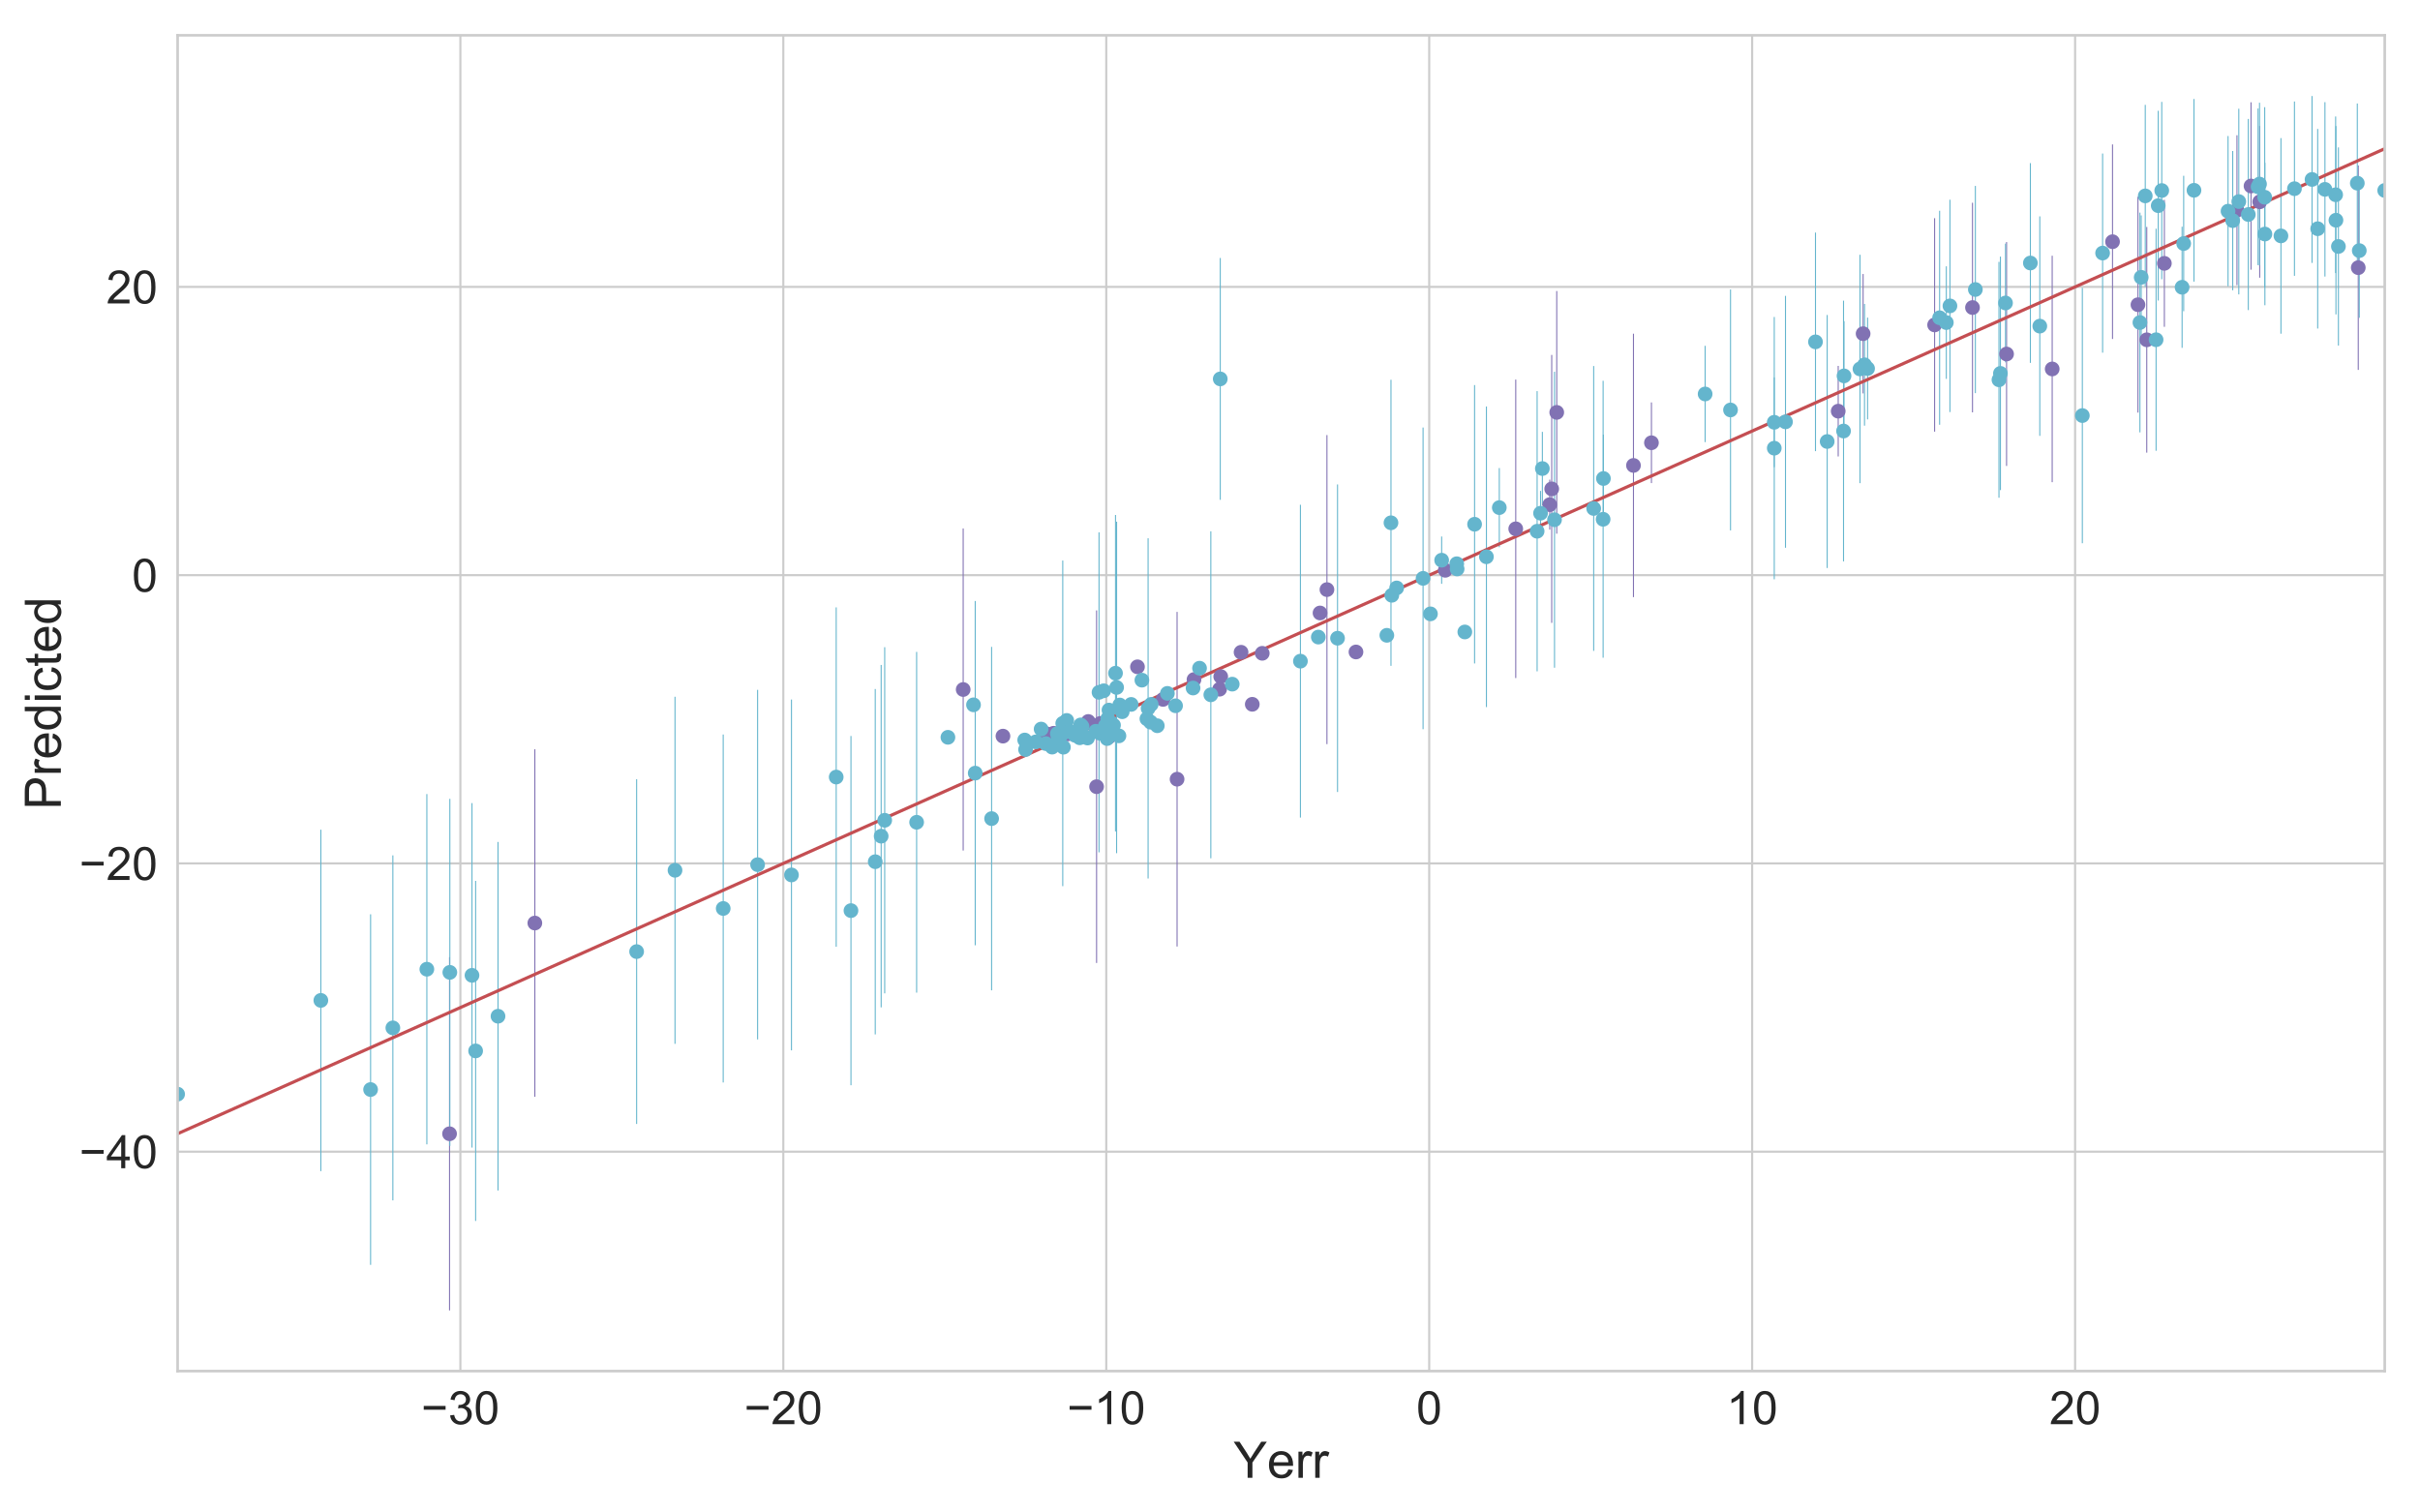<?xml version="1.0" encoding="utf-8" standalone="no"?>
<!DOCTYPE svg PUBLIC "-//W3C//DTD SVG 1.1//EN"
  "http://www.w3.org/Graphics/SVG/1.1/DTD/svg11.dtd">
<!-- Created with matplotlib (https://matplotlib.org/) -->
<svg height="720pt" version="1.1" viewBox="0 0 1152 720" width="1152pt" xmlns="http://www.w3.org/2000/svg" xmlns:xlink="http://www.w3.org/1999/xlink">
 <defs>
  <style type="text/css">
*{stroke-linecap:butt;stroke-linejoin:round;}
  </style>
 </defs>
 <g id="figure_1">
  <g id="patch_1">
   <path d="M 0 720 
L 1152 720 
L 1152 0 
L 0 0 
z
" style="fill:#ffffff;"/>
  </g>
  <g id="axes_1">
   <g id="patch_2">
    <path d="M 84.55 652.7 
L 1135.2 652.7 
L 1135.2 16.8 
L 84.55 16.8 
z
" style="fill:#ffffff;"/>
   </g>
   <g id="matplotlib.axis_1">
    <g id="xtick_1">
     <g id="line2d_1">
      <path clip-path="url(#pa1816f18db)" d="M 219.153 652.7 
L 219.153 16.8 
" style="fill:none;stroke:#cccccc;stroke-linecap:round;"/>
     </g>
     <g id="text_1">
      <!-- −30 -->
      <defs>
       <path d="M 52.828 31.203 
L 5.562 31.203 
L 5.562 39.406 
L 52.828 39.406 
z
" id="ArialMT-8722"/>
       <path d="M 4.203 18.891 
L 12.984 20.062 
Q 14.5 12.594 18.141 9.297 
Q 21.781 6 27 6 
Q 33.203 6 37.469 10.297 
Q 41.75 14.594 41.75 20.953 
Q 41.75 27 37.797 30.922 
Q 33.844 34.859 27.734 34.859 
Q 25.25 34.859 21.531 33.891 
L 22.516 41.609 
Q 23.391 41.5 23.922 41.5 
Q 29.547 41.5 34.031 44.422 
Q 38.531 47.359 38.531 53.469 
Q 38.531 58.297 35.25 61.469 
Q 31.984 64.656 26.812 64.656 
Q 21.688 64.656 18.266 61.422 
Q 14.844 58.203 13.875 51.766 
L 5.078 53.328 
Q 6.688 62.156 12.391 67.016 
Q 18.109 71.875 26.609 71.875 
Q 32.469 71.875 37.391 69.359 
Q 42.328 66.844 44.938 62.5 
Q 47.562 58.156 47.562 53.266 
Q 47.562 48.641 45.062 44.828 
Q 42.578 41.016 37.703 38.766 
Q 44.047 37.312 47.562 32.688 
Q 51.078 28.078 51.078 21.141 
Q 51.078 11.766 44.234 5.25 
Q 37.406 -1.266 26.953 -1.266 
Q 17.531 -1.266 11.297 4.344 
Q 5.078 9.969 4.203 18.891 
z
" id="ArialMT-51"/>
       <path d="M 4.156 35.297 
Q 4.156 48 6.766 55.734 
Q 9.375 63.484 14.516 67.672 
Q 19.672 71.875 27.484 71.875 
Q 33.25 71.875 37.594 69.547 
Q 41.938 67.234 44.766 62.859 
Q 47.609 58.5 49.219 52.219 
Q 50.828 45.953 50.828 35.297 
Q 50.828 22.703 48.234 14.969 
Q 45.656 7.234 40.5 3 
Q 35.359 -1.219 27.484 -1.219 
Q 17.141 -1.219 11.234 6.203 
Q 4.156 15.141 4.156 35.297 
z
M 13.188 35.297 
Q 13.188 17.672 17.312 11.828 
Q 21.438 6 27.484 6 
Q 33.547 6 37.672 11.859 
Q 41.797 17.719 41.797 35.297 
Q 41.797 52.984 37.672 58.781 
Q 33.547 64.594 27.391 64.594 
Q 21.344 64.594 17.719 59.469 
Q 13.188 52.938 13.188 35.297 
z
" id="ArialMT-48"/>
      </defs>
      <g style="fill:#262626;" transform="translate(200.494 677.947)scale(0.22 -0.22)">
       <use xlink:href="#ArialMT-8722"/>
       <use x="58.398" xlink:href="#ArialMT-51"/>
       <use x="114.014" xlink:href="#ArialMT-48"/>
      </g>
     </g>
    </g>
    <g id="xtick_2">
     <g id="line2d_2">
      <path clip-path="url(#pa1816f18db)" d="M 372.886 652.7 
L 372.886 16.8 
" style="fill:none;stroke:#cccccc;stroke-linecap:round;"/>
     </g>
     <g id="text_2">
      <!-- −20 -->
      <defs>
       <path d="M 50.344 8.453 
L 50.344 0 
L 3.031 0 
Q 2.938 3.172 4.047 6.109 
Q 5.859 10.938 9.828 15.625 
Q 13.812 20.312 21.344 26.469 
Q 33.016 36.031 37.109 41.625 
Q 41.219 47.219 41.219 52.203 
Q 41.219 57.422 37.469 61 
Q 33.734 64.594 27.734 64.594 
Q 21.391 64.594 17.578 60.781 
Q 13.766 56.984 13.719 50.25 
L 4.688 51.172 
Q 5.609 61.281 11.656 66.578 
Q 17.719 71.875 27.938 71.875 
Q 38.234 71.875 44.234 66.156 
Q 50.25 60.453 50.25 52 
Q 50.25 47.703 48.484 43.547 
Q 46.734 39.406 42.656 34.812 
Q 38.578 30.219 29.109 22.219 
Q 21.188 15.578 18.938 13.203 
Q 16.703 10.844 15.234 8.453 
z
" id="ArialMT-50"/>
      </defs>
      <g style="fill:#262626;" transform="translate(354.227 677.947)scale(0.22 -0.22)">
       <use xlink:href="#ArialMT-8722"/>
       <use x="58.398" xlink:href="#ArialMT-50"/>
       <use x="114.014" xlink:href="#ArialMT-48"/>
      </g>
     </g>
    </g>
    <g id="xtick_3">
     <g id="line2d_3">
      <path clip-path="url(#pa1816f18db)" d="M 526.619 652.7 
L 526.619 16.8 
" style="fill:none;stroke:#cccccc;stroke-linecap:round;"/>
     </g>
     <g id="text_3">
      <!-- −10 -->
      <defs>
       <path d="M 37.25 0 
L 28.469 0 
L 28.469 56 
Q 25.297 52.984 20.141 49.953 
Q 14.984 46.922 10.891 45.406 
L 10.891 53.906 
Q 18.266 57.375 23.781 62.297 
Q 29.297 67.234 31.594 71.875 
L 37.25 71.875 
z
" id="ArialMT-49"/>
      </defs>
      <g style="fill:#262626;" transform="translate(507.96 677.947)scale(0.22 -0.22)">
       <use xlink:href="#ArialMT-8722"/>
       <use x="58.398" xlink:href="#ArialMT-49"/>
       <use x="114.014" xlink:href="#ArialMT-48"/>
      </g>
     </g>
    </g>
    <g id="xtick_4">
     <g id="line2d_4">
      <path clip-path="url(#pa1816f18db)" d="M 680.352 652.7 
L 680.352 16.8 
" style="fill:none;stroke:#cccccc;stroke-linecap:round;"/>
     </g>
     <g id="text_4">
      <!-- 0 -->
      <g style="fill:#262626;" transform="translate(674.235 677.947)scale(0.22 -0.22)">
       <use xlink:href="#ArialMT-48"/>
      </g>
     </g>
    </g>
    <g id="xtick_5">
     <g id="line2d_5">
      <path clip-path="url(#pa1816f18db)" d="M 834.085 652.7 
L 834.085 16.8 
" style="fill:none;stroke:#cccccc;stroke-linecap:round;"/>
     </g>
     <g id="text_5">
      <!-- 10 -->
      <g style="fill:#262626;" transform="translate(821.85 677.947)scale(0.22 -0.22)">
       <use xlink:href="#ArialMT-49"/>
       <use x="55.615" xlink:href="#ArialMT-48"/>
      </g>
     </g>
    </g>
    <g id="xtick_6">
     <g id="line2d_6">
      <path clip-path="url(#pa1816f18db)" d="M 987.817 652.7 
L 987.817 16.8 
" style="fill:none;stroke:#cccccc;stroke-linecap:round;"/>
     </g>
     <g id="text_6">
      <!-- 20 -->
      <g style="fill:#262626;" transform="translate(975.583 677.947)scale(0.22 -0.22)">
       <use xlink:href="#ArialMT-50"/>
       <use x="55.615" xlink:href="#ArialMT-48"/>
      </g>
     </g>
    </g>
    <g id="text_7">
     <!-- Yerr -->
     <defs>
      <path d="M 27.875 0 
L 27.875 30.328 
L 0.297 71.578 
L 11.812 71.578 
L 25.922 50 
Q 29.828 43.953 33.203 37.891 
Q 36.422 43.5 41.016 50.531 
L 54.891 71.578 
L 65.922 71.578 
L 37.359 30.328 
L 37.359 0 
z
" id="ArialMT-89"/>
      <path d="M 42.094 16.703 
L 51.172 15.578 
Q 49.031 7.625 43.219 3.219 
Q 37.406 -1.172 28.375 -1.172 
Q 17 -1.172 10.328 5.828 
Q 3.656 12.844 3.656 25.484 
Q 3.656 38.578 10.391 45.797 
Q 17.141 53.031 27.875 53.031 
Q 38.281 53.031 44.875 45.953 
Q 51.469 38.875 51.469 26.031 
Q 51.469 25.25 51.422 23.688 
L 12.75 23.688 
Q 13.234 15.141 17.578 10.594 
Q 21.922 6.062 28.422 6.062 
Q 33.25 6.062 36.672 8.594 
Q 40.094 11.141 42.094 16.703 
z
M 13.234 30.906 
L 42.188 30.906 
Q 41.609 37.453 38.875 40.719 
Q 34.672 45.797 27.984 45.797 
Q 21.922 45.797 17.797 41.75 
Q 13.672 37.703 13.234 30.906 
z
" id="ArialMT-101"/>
      <path d="M 6.5 0 
L 6.5 51.859 
L 14.406 51.859 
L 14.406 44 
Q 17.438 49.516 20 51.266 
Q 22.562 53.031 25.641 53.031 
Q 30.078 53.031 34.672 50.203 
L 31.641 42.047 
Q 28.422 43.953 25.203 43.953 
Q 22.312 43.953 20.016 42.219 
Q 17.719 40.484 16.75 37.406 
Q 15.281 32.719 15.281 27.156 
L 15.281 0 
z
" id="ArialMT-114"/>
     </defs>
     <g style="fill:#262626;" transform="translate(587.223 703.498)scale(0.24 -0.24)">
      <use xlink:href="#ArialMT-89"/>
      <use x="66.559" xlink:href="#ArialMT-101"/>
      <use x="122.174" xlink:href="#ArialMT-114"/>
      <use x="155.475" xlink:href="#ArialMT-114"/>
     </g>
    </g>
   </g>
   <g id="matplotlib.axis_2">
    <g id="ytick_1">
     <g id="line2d_7">
      <path clip-path="url(#pa1816f18db)" d="M 84.55 548.239 
L 1135.2 548.239 
" style="fill:none;stroke:#cccccc;stroke-linecap:round;"/>
     </g>
     <g id="text_8">
      <!-- −40 -->
      <defs>
       <path d="M 32.328 0 
L 32.328 17.141 
L 1.266 17.141 
L 1.266 25.203 
L 33.938 71.578 
L 41.109 71.578 
L 41.109 25.203 
L 50.781 25.203 
L 50.781 17.141 
L 41.109 17.141 
L 41.109 0 
z
M 32.328 25.203 
L 32.328 57.469 
L 9.906 25.203 
z
" id="ArialMT-52"/>
      </defs>
      <g style="fill:#262626;" transform="translate(37.733 556.112)scale(0.22 -0.22)">
       <use xlink:href="#ArialMT-8722"/>
       <use x="58.398" xlink:href="#ArialMT-52"/>
       <use x="114.014" xlink:href="#ArialMT-48"/>
      </g>
     </g>
    </g>
    <g id="ytick_2">
     <g id="line2d_8">
      <path clip-path="url(#pa1816f18db)" d="M 84.55 411.016 
L 1135.2 411.016 
" style="fill:none;stroke:#cccccc;stroke-linecap:round;"/>
     </g>
     <g id="text_9">
      <!-- −20 -->
      <g style="fill:#262626;" transform="translate(37.733 418.89)scale(0.22 -0.22)">
       <use xlink:href="#ArialMT-8722"/>
       <use x="58.398" xlink:href="#ArialMT-50"/>
       <use x="114.014" xlink:href="#ArialMT-48"/>
      </g>
     </g>
    </g>
    <g id="ytick_3">
     <g id="line2d_9">
      <path clip-path="url(#pa1816f18db)" d="M 84.55 273.794 
L 1135.2 273.794 
" style="fill:none;stroke:#cccccc;stroke-linecap:round;"/>
     </g>
     <g id="text_10">
      <!-- 0 -->
      <g style="fill:#262626;" transform="translate(62.816 281.668)scale(0.22 -0.22)">
       <use xlink:href="#ArialMT-48"/>
      </g>
     </g>
    </g>
    <g id="ytick_4">
     <g id="line2d_10">
      <path clip-path="url(#pa1816f18db)" d="M 84.55 136.572 
L 1135.2 136.572 
" style="fill:none;stroke:#cccccc;stroke-linecap:round;"/>
     </g>
     <g id="text_11">
      <!-- 20 -->
      <g style="fill:#262626;" transform="translate(50.582 144.446)scale(0.22 -0.22)">
       <use xlink:href="#ArialMT-50"/>
       <use x="55.615" xlink:href="#ArialMT-48"/>
      </g>
     </g>
    </g>
    <g id="text_12">
     <!-- Predicted -->
     <defs>
      <path d="M 7.719 0 
L 7.719 71.578 
L 34.719 71.578 
Q 41.844 71.578 45.609 70.906 
Q 50.875 70.016 54.438 67.547 
Q 58.016 65.094 60.188 60.641 
Q 62.359 56.203 62.359 50.875 
Q 62.359 41.75 56.547 35.422 
Q 50.734 29.109 35.547 29.109 
L 17.188 29.109 
L 17.188 0 
z
M 17.188 37.547 
L 35.688 37.547 
Q 44.875 37.547 48.734 40.969 
Q 52.594 44.391 52.594 50.594 
Q 52.594 55.078 50.312 58.266 
Q 48.047 61.469 44.344 62.5 
Q 41.938 63.141 35.5 63.141 
L 17.188 63.141 
z
" id="ArialMT-80"/>
      <path d="M 40.234 0 
L 40.234 6.547 
Q 35.297 -1.172 25.734 -1.172 
Q 19.531 -1.172 14.328 2.25 
Q 9.125 5.672 6.266 11.797 
Q 3.422 17.922 3.422 25.875 
Q 3.422 33.641 6 39.969 
Q 8.594 46.297 13.766 49.656 
Q 18.953 53.031 25.344 53.031 
Q 30.031 53.031 33.688 51.047 
Q 37.359 49.078 39.656 45.906 
L 39.656 71.578 
L 48.391 71.578 
L 48.391 0 
z
M 12.453 25.875 
Q 12.453 15.922 16.641 10.984 
Q 20.844 6.062 26.562 6.062 
Q 32.328 6.062 36.344 10.766 
Q 40.375 15.484 40.375 25.141 
Q 40.375 35.797 36.266 40.766 
Q 32.172 45.75 26.172 45.75 
Q 20.312 45.75 16.375 40.969 
Q 12.453 36.188 12.453 25.875 
z
" id="ArialMT-100"/>
      <path d="M 6.641 61.469 
L 6.641 71.578 
L 15.438 71.578 
L 15.438 61.469 
z
M 6.641 0 
L 6.641 51.859 
L 15.438 51.859 
L 15.438 0 
z
" id="ArialMT-105"/>
      <path d="M 40.438 19 
L 49.078 17.875 
Q 47.656 8.938 41.812 3.875 
Q 35.984 -1.172 27.484 -1.172 
Q 16.844 -1.172 10.375 5.781 
Q 3.906 12.75 3.906 25.734 
Q 3.906 34.125 6.688 40.422 
Q 9.469 46.734 15.156 49.875 
Q 20.844 53.031 27.547 53.031 
Q 35.984 53.031 41.359 48.75 
Q 46.734 44.484 48.25 36.625 
L 39.703 35.297 
Q 38.484 40.531 35.375 43.156 
Q 32.281 45.797 27.875 45.797 
Q 21.234 45.797 17.078 41.031 
Q 12.938 36.281 12.938 25.984 
Q 12.938 15.531 16.938 10.797 
Q 20.953 6.062 27.391 6.062 
Q 32.562 6.062 36.031 9.234 
Q 39.5 12.406 40.438 19 
z
" id="ArialMT-99"/>
      <path d="M 25.781 7.859 
L 27.047 0.094 
Q 23.344 -0.688 20.406 -0.688 
Q 15.625 -0.688 12.984 0.828 
Q 10.359 2.344 9.281 4.812 
Q 8.203 7.281 8.203 15.188 
L 8.203 45.016 
L 1.766 45.016 
L 1.766 51.859 
L 8.203 51.859 
L 8.203 64.703 
L 16.938 69.969 
L 16.938 51.859 
L 25.781 51.859 
L 25.781 45.016 
L 16.938 45.016 
L 16.938 14.703 
Q 16.938 10.938 17.406 9.859 
Q 17.875 8.797 18.922 8.156 
Q 19.969 7.516 21.922 7.516 
Q 23.391 7.516 25.781 7.859 
z
" id="ArialMT-116"/>
     </defs>
     <g style="fill:#262626;" transform="translate(28.962 385.442)rotate(-90)scale(0.24 -0.24)">
      <use xlink:href="#ArialMT-80"/>
      <use x="66.699" xlink:href="#ArialMT-114"/>
      <use x="100" xlink:href="#ArialMT-101"/>
      <use x="155.615" xlink:href="#ArialMT-100"/>
      <use x="211.23" xlink:href="#ArialMT-105"/>
      <use x="233.447" xlink:href="#ArialMT-99"/>
      <use x="283.447" xlink:href="#ArialMT-116"/>
      <use x="311.23" xlink:href="#ArialMT-101"/>
      <use x="366.846" xlink:href="#ArialMT-100"/>
     </g>
    </g>
   </g>
   <g id="LineCollection_1">
    <path clip-path="url(#pa1816f18db)" d="M 254.603 522.108 
L 254.603 356.705 
" style="fill:none;stroke:#8172b3;stroke-width:0.5;"/>
    <path clip-path="url(#pa1816f18db)" d="M 976.914 229.543 
L 976.914 121.729 
" style="fill:none;stroke:#8172b3;stroke-width:0.5;"/>
    <path clip-path="url(#pa1816f18db)" d="M 1030.309 155.573 
L 1030.309 95.15 
" style="fill:none;stroke:#8172b3;stroke-width:0.5;"/>
    <path clip-path="url(#pa1816f18db)" d="M 875.05 217.292 
L 875.05 174.17 
" style="fill:none;stroke:#8172b3;stroke-width:0.5;"/>
    <path clip-path="url(#pa1816f18db)" d="M 1071.562 128.379 
L 1071.562 48.698 
" style="fill:none;stroke:#8172b3;stroke-width:0.5;"/>
    <path clip-path="url(#pa1816f18db)" d="M 786.141 229.98 
L 786.141 191.559 
" style="fill:none;stroke:#8172b3;stroke-width:0.5;"/>
    <path clip-path="url(#pa1816f18db)" d="M 1021.929 215.48 
L 1021.929 108.029 
" style="fill:none;stroke:#8172b3;stroke-width:0.5;"/>
    <path clip-path="url(#pa1816f18db)" d="M 214.004 623.795 
L 214.004 455.637 
" style="fill:none;stroke:#8172b3;stroke-width:0.5;"/>
    <path clip-path="url(#pa1816f18db)" d="M 560.329 450.567 
L 560.329 291.274 
" style="fill:none;stroke:#8172b3;stroke-width:0.5;"/>
    <path clip-path="url(#pa1816f18db)" d="M 886.903 187.255 
L 886.903 130.432 
" style="fill:none;stroke:#8172b3;stroke-width:0.5;"/>
    <path clip-path="url(#pa1816f18db)" d="M 920.941 205.493 
L 920.941 103.853 
" style="fill:none;stroke:#8172b3;stroke-width:0.5;"/>
    <path clip-path="url(#pa1816f18db)" d="M 1005.632 161.374 
L 1005.632 68.751 
" style="fill:none;stroke:#8172b3;stroke-width:0.5;"/>
    <path clip-path="url(#pa1816f18db)" d="M 1075.702 132.197 
L 1075.702 59.955 
" style="fill:none;stroke:#8172b3;stroke-width:0.5;"/>
    <path clip-path="url(#pa1816f18db)" d="M 631.669 354.231 
L 631.669 207.121 
" style="fill:none;stroke:#8172b3;stroke-width:0.5;"/>
    <path clip-path="url(#pa1816f18db)" d="M 1122.613 176.074 
L 1122.613 78.759 
" style="fill:none;stroke:#8172b3;stroke-width:0.5;"/>
    <path clip-path="url(#pa1816f18db)" d="M 738.67 296.523 
L 738.67 168.947 
" style="fill:none;stroke:#8172b3;stroke-width:0.5;"/>
    <path clip-path="url(#pa1816f18db)" d="M 1017.742 196.432 
L 1017.742 93.679 
" style="fill:none;stroke:#8172b3;stroke-width:0.5;"/>
    <path clip-path="url(#pa1816f18db)" d="M 938.971 196.286 
L 938.971 96.519 
" style="fill:none;stroke:#8172b3;stroke-width:0.5;"/>
    <path clip-path="url(#pa1816f18db)" d="M 522.008 458.389 
L 522.008 290.588 
" style="fill:none;stroke:#8172b3;stroke-width:0.5;"/>
    <path clip-path="url(#pa1816f18db)" d="M 458.51 404.897 
L 458.51 251.571 
" style="fill:none;stroke:#8172b3;stroke-width:0.5;"/>
    <path clip-path="url(#pa1816f18db)" d="M 721.541 322.786 
L 721.541 180.69 
" style="fill:none;stroke:#8172b3;stroke-width:0.5;"/>
    <path clip-path="url(#pa1816f18db)" d="M 955.192 221.805 
L 955.192 115.239 
" style="fill:none;stroke:#8172b3;stroke-width:0.5;"/>
    <path clip-path="url(#pa1816f18db)" d="M 1064.873 135.753 
L 1064.873 64.379 
" style="fill:none;stroke:#8172b3;stroke-width:0.5;"/>
    <path clip-path="url(#pa1816f18db)" d="M 741.06 254.053 
L 741.06 138.563 
" style="fill:none;stroke:#8172b3;stroke-width:0.5;"/>
    <path clip-path="url(#pa1816f18db)" d="M 737.728 252.124 
L 737.728 228.354 
" style="fill:none;stroke:#8172b3;stroke-width:0.5;"/>
    <path clip-path="url(#pa1816f18db)" d="M 777.588 284.264 
L 777.588 158.867 
" style="fill:none;stroke:#8172b3;stroke-width:0.5;"/>
   </g>
   <g id="LineCollection_2">
    <path clip-path="url(#pa1816f18db)" d="M 677.43 347.131 
L 677.43 203.507 
" style="fill:none;stroke:#64b5cd;stroke-width:0.5;"/>
    <path clip-path="url(#pa1816f18db)" d="M 237.071 566.728 
L 237.071 400.79 
" style="fill:none;stroke:#64b5cd;stroke-width:0.5;"/>
    <path clip-path="url(#pa1816f18db)" d="M 1070.262 147.617 
L 1070.262 56.603 
" style="fill:none;stroke:#64b5cd;stroke-width:0.5;"/>
    <path clip-path="url(#pa1816f18db)" d="M 1060.623 136.275 
L 1060.623 64.773 
" style="fill:none;stroke:#64b5cd;stroke-width:0.5;"/>
    <path clip-path="url(#pa1816f18db)" d="M 701.952 315.817 
L 701.952 183.308 
" style="fill:none;stroke:#64b5cd;stroke-width:0.5;"/>
    <path clip-path="url(#pa1816f18db)" d="M 1122.159 125.124 
L 1122.159 49.26 
" style="fill:none;stroke:#64b5cd;stroke-width:0.5;"/>
    <path clip-path="url(#pa1816f18db)" d="M 1113.165 164.497 
L 1113.165 70.155 
" style="fill:none;stroke:#64b5cd;stroke-width:0.5;"/>
    <path clip-path="url(#pa1816f18db)" d="M 740 317.85 
L 740 176.984 
" style="fill:none;stroke:#64b5cd;stroke-width:0.5;"/>
    <path clip-path="url(#pa1816f18db)" d="M 940.336 187.136 
L 940.336 88.492 
" style="fill:none;stroke:#64b5cd;stroke-width:0.5;"/>
    <path clip-path="url(#pa1816f18db)" d="M 662.152 316.96 
L 662.152 180.776 
" style="fill:none;stroke:#64b5cd;stroke-width:0.5;"/>
    <path clip-path="url(#pa1816f18db)" d="M 1039.506 148.172 
L 1039.506 83.692 
" style="fill:none;stroke:#64b5cd;stroke-width:0.5;"/>
    <path clip-path="url(#pa1816f18db)" d="M 926.514 180.349 
L 926.514 126.771 
" style="fill:none;stroke:#64b5cd;stroke-width:0.5;"/>
    <path clip-path="url(#pa1816f18db)" d="M 1062.847 138.175 
L 1062.847 71.877 
" style="fill:none;stroke:#64b5cd;stroke-width:0.5;"/>
    <path clip-path="url(#pa1816f18db)" d="M 1029.066 132.918 
L 1029.066 48.492 
" style="fill:none;stroke:#64b5cd;stroke-width:0.5;"/>
    <path clip-path="url(#pa1816f18db)" d="M 928.236 196.15 
L 928.236 95.084 
" style="fill:none;stroke:#64b5cd;stroke-width:0.5;"/>
    <path clip-path="url(#pa1816f18db)" d="M 505.905 421.837 
L 505.905 266.839 
" style="fill:none;stroke:#64b5cd;stroke-width:0.5;"/>
    <path clip-path="url(#pa1816f18db)" d="M 877.586 267.238 
L 877.586 143.136 
" style="fill:none;stroke:#64b5cd;stroke-width:0.5;"/>
    <path clip-path="url(#pa1816f18db)" d="M 971.014 207.497 
L 971.014 102.996 
" style="fill:none;stroke:#64b5cd;stroke-width:0.5;"/>
    <path clip-path="url(#pa1816f18db)" d="M 1074.919 126.239 
L 1074.919 51.634 
" style="fill:none;stroke:#64b5cd;stroke-width:0.5;"/>
    <path clip-path="url(#pa1816f18db)" d="M 952.27 233.328 
L 952.27 122.156 
" style="fill:none;stroke:#64b5cd;stroke-width:0.5;"/>
    <path clip-path="url(#pa1816f18db)" d="M 303.055 535.044 
L 303.055 370.951 
" style="fill:none;stroke:#64b5cd;stroke-width:0.5;"/>
    <path clip-path="url(#pa1816f18db)" d="M 1078.078 136.764 
L 1078.078 51.031 
" style="fill:none;stroke:#64b5cd;stroke-width:0.5;"/>
    <path clip-path="url(#pa1816f18db)" d="M 1065.739 140.13 
L 1065.739 51.77 
" style="fill:none;stroke:#64b5cd;stroke-width:0.5;"/>
    <path clip-path="url(#pa1816f18db)" d="M 405.089 516.611 
L 405.089 350.362 
" style="fill:none;stroke:#64b5cd;stroke-width:0.5;"/>
    <path clip-path="url(#pa1816f18db)" d="M 811.701 210.469 
L 811.701 164.634 
" style="fill:none;stroke:#64b5cd;stroke-width:0.5;"/>
    <path clip-path="url(#pa1816f18db)" d="M 849.952 260.754 
L 849.952 140.864 
" style="fill:none;stroke:#64b5cd;stroke-width:0.5;"/>
    <path clip-path="url(#pa1816f18db)" d="M 877.819 204.975 
L 877.819 152.904 
" style="fill:none;stroke:#64b5cd;stroke-width:0.5;"/>
    <path clip-path="url(#pa1816f18db)" d="M 576.392 408.564 
L 576.392 252.932 
" style="fill:none;stroke:#64b5cd;stroke-width:0.5;"/>
    <path clip-path="url(#pa1816f18db)" d="M 398.062 450.689 
L 398.062 289.129 
" style="fill:none;stroke:#64b5cd;stroke-width:0.5;"/>
    <path clip-path="url(#pa1816f18db)" d="M 1111.84 129.975 
L 1111.84 55.438 
" style="fill:none;stroke:#64b5cd;stroke-width:0.5;"/>
    <path clip-path="url(#pa1816f18db)" d="M 1021.216 136.584 
L 1021.216 49.918 
" style="fill:none;stroke:#64b5cd;stroke-width:0.5;"/>
    <path clip-path="url(#pa1816f18db)" d="M 187.012 571.421 
L 187.012 407.196 
" style="fill:none;stroke:#64b5cd;stroke-width:0.5;"/>
    <path clip-path="url(#pa1816f18db)" d="M 707.588 336.591 
L 707.588 193.495 
" style="fill:none;stroke:#64b5cd;stroke-width:0.5;"/>
    <path clip-path="url(#pa1816f18db)" d="M 1044.404 134.059 
L 1044.404 47.11 
" style="fill:none;stroke:#64b5cd;stroke-width:0.5;"/>
    <path clip-path="url(#pa1816f18db)" d="M 954.69 172.491 
L 954.69 115.973 
" style="fill:none;stroke:#64b5cd;stroke-width:0.5;"/>
    <path clip-path="url(#pa1816f18db)" d="M 1111.989 149.675 
L 1111.989 59.995 
" style="fill:none;stroke:#64b5cd;stroke-width:0.5;"/>
    <path clip-path="url(#pa1816f18db)" d="M 1075.608 126.312 
L 1075.608 48.913 
" style="fill:none;stroke:#64b5cd;stroke-width:0.5;"/>
    <path clip-path="url(#pa1816f18db)" d="M 1000.91 167.869 
L 1000.91 73.074 
" style="fill:none;stroke:#64b5cd;stroke-width:0.5;"/>
    <path clip-path="url(#pa1816f18db)" d="M 1038.751 165.567 
L 1038.751 107.934 
" style="fill:none;stroke:#64b5cd;stroke-width:0.5;"/>
    <path clip-path="url(#pa1816f18db)" d="M 344.272 515.283 
L 344.272 349.65 
" style="fill:none;stroke:#64b5cd;stroke-width:0.5;"/>
    <path clip-path="url(#pa1816f18db)" d="M 763.284 248.667 
L 763.284 206.897 
" style="fill:none;stroke:#64b5cd;stroke-width:0.5;"/>
    <path clip-path="url(#pa1816f18db)" d="M 844.609 275.784 
L 844.609 150.902 
" style="fill:none;stroke:#64b5cd;stroke-width:0.5;"/>
    <path clip-path="url(#pa1816f18db)" d="M 472.039 471.441 
L 472.039 307.941 
" style="fill:none;stroke:#64b5cd;stroke-width:0.5;"/>
    <path clip-path="url(#pa1816f18db)" d="M 1018.677 205.828 
L 1018.677 101.231 
" style="fill:none;stroke:#64b5cd;stroke-width:0.5;"/>
    <path clip-path="url(#pa1816f18db)" d="M 376.764 499.995 
L 376.764 333.013 
" style="fill:none;stroke:#64b5cd;stroke-width:0.5;"/>
    <path clip-path="url(#pa1816f18db)" d="M 1103.301 156.389 
L 1103.301 61.372 
" style="fill:none;stroke:#64b5cd;stroke-width:0.5;"/>
    <path clip-path="url(#pa1816f18db)" d="M 1027.395 143.048 
L 1027.395 52.749 
" style="fill:none;stroke:#64b5cd;stroke-width:0.5;"/>
    <path clip-path="url(#pa1816f18db)" d="M 224.683 546.278 
L 224.683 382.302 
" style="fill:none;stroke:#64b5cd;stroke-width:0.5;"/>
    <path clip-path="url(#pa1816f18db)" d="M 1092.238 131.3 
L 1092.238 48.337 
" style="fill:none;stroke:#64b5cd;stroke-width:0.5;"/>
    <path clip-path="url(#pa1816f18db)" d="M 152.734 557.494 
L 152.734 394.965 
" style="fill:none;stroke:#64b5cd;stroke-width:0.5;"/>
    <path clip-path="url(#pa1816f18db)" d="M 763.14 313.1 
L 763.14 181.291 
" style="fill:none;stroke:#64b5cd;stroke-width:0.5;"/>
    <path clip-path="url(#pa1816f18db)" d="M 1135.2 127.523 
L 1135.2 53.81 
" style="fill:none;stroke:#64b5cd;stroke-width:0.5;"/>
    <path clip-path="url(#pa1816f18db)" d="M 991.261 258.593 
L 991.261 137.06 
" style="fill:none;stroke:#64b5cd;stroke-width:0.5;"/>
    <path clip-path="url(#pa1816f18db)" d="M 889.034 199.652 
L 889.034 151.214 
" style="fill:none;stroke:#64b5cd;stroke-width:0.5;"/>
    <path clip-path="url(#pa1816f18db)" d="M 421.146 472.877 
L 421.146 308.106 
" style="fill:none;stroke:#64b5cd;stroke-width:0.5;"/>
    <path clip-path="url(#pa1816f18db)" d="M 1123.09 151.287 
L 1123.09 87.317 
" style="fill:none;stroke:#64b5cd;stroke-width:0.5;"/>
    <path clip-path="url(#pa1816f18db)" d="M 226.417 581.221 
L 226.417 419.321 
" style="fill:none;stroke:#64b5cd;stroke-width:0.5;"/>
    <path clip-path="url(#pa1816f18db)" d="M 580.882 237.937 
L 580.882 122.817 
" style="fill:none;stroke:#64b5cd;stroke-width:0.5;"/>
    <path clip-path="url(#pa1816f18db)" d="M 531.544 406.145 
L 531.544 248.348 
" style="fill:none;stroke:#64b5cd;stroke-width:0.5;"/>
    <path clip-path="url(#pa1816f18db)" d="M 734.215 240.531 
L 734.215 205.566 
" style="fill:none;stroke:#64b5cd;stroke-width:0.5;"/>
    <path clip-path="url(#pa1816f18db)" d="M 419.463 479.535 
L 419.463 316.548 
" style="fill:none;stroke:#64b5cd;stroke-width:0.5;"/>
    <path clip-path="url(#pa1816f18db)" d="M 951.575 236.933 
L 951.575 124.672 
" style="fill:none;stroke:#64b5cd;stroke-width:0.5;"/>
    <path clip-path="url(#pa1816f18db)" d="M 885.414 229.992 
L 885.414 121.272 
" style="fill:none;stroke:#64b5cd;stroke-width:0.5;"/>
    <path clip-path="url(#pa1816f18db)" d="M 619.045 389.181 
L 619.045 240.293 
" style="fill:none;stroke:#64b5cd;stroke-width:0.5;"/>
    <path clip-path="url(#pa1816f18db)" d="M 636.708 377.028 
L 636.708 230.602 
" style="fill:none;stroke:#64b5cd;stroke-width:0.5;"/>
    <path clip-path="url(#pa1816f18db)" d="M 731.723 319.594 
L 731.723 186.181 
" style="fill:none;stroke:#64b5cd;stroke-width:0.5;"/>
    <path clip-path="url(#pa1816f18db)" d="M 1106.751 131.633 
L 1106.751 48.639 
" style="fill:none;stroke:#64b5cd;stroke-width:0.5;"/>
    <path clip-path="url(#pa1816f18db)" d="M 966.526 172.753 
L 966.526 77.651 
" style="fill:none;stroke:#64b5cd;stroke-width:0.5;"/>
    <path clip-path="url(#pa1816f18db)" d="M 1019.282 161.511 
L 1019.282 102.531 
" style="fill:none;stroke:#64b5cd;stroke-width:0.5;"/>
    <path clip-path="url(#pa1816f18db)" d="M 686.277 277.921 
L 686.277 255.42 
" style="fill:none;stroke:#64b5cd;stroke-width:0.5;"/>
    <path clip-path="url(#pa1816f18db)" d="M 176.413 602.105 
L 176.413 435.229 
" style="fill:none;stroke:#64b5cd;stroke-width:0.5;"/>
    <path clip-path="url(#pa1816f18db)" d="M 321.327 496.886 
L 321.327 331.681 
" style="fill:none;stroke:#64b5cd;stroke-width:0.5;"/>
    <path clip-path="url(#pa1816f18db)" d="M 923.325 202.191 
L 923.325 100.321 
" style="fill:none;stroke:#64b5cd;stroke-width:0.5;"/>
    <path clip-path="url(#pa1816f18db)" d="M 758.649 309.85 
L 758.649 174.245 
" style="fill:none;stroke:#64b5cd;stroke-width:0.5;"/>
    <path clip-path="url(#pa1816f18db)" d="M 360.641 494.811 
L 360.641 328.41 
" style="fill:none;stroke:#64b5cd;stroke-width:0.5;"/>
    <path clip-path="url(#pa1816f18db)" d="M 203.195 544.758 
L 203.195 378.003 
" style="fill:none;stroke:#64b5cd;stroke-width:0.5;"/>
    <path clip-path="url(#pa1816f18db)" d="M 436.345 472.533 
L 436.345 310.337 
" style="fill:none;stroke:#64b5cd;stroke-width:0.5;"/>
    <path clip-path="url(#pa1816f18db)" d="M 887.571 202.618 
L 887.571 144.694 
" style="fill:none;stroke:#64b5cd;stroke-width:0.5;"/>
    <path clip-path="url(#pa1816f18db)" d="M 1100.608 125.142 
L 1100.608 45.705 
" style="fill:none;stroke:#64b5cd;stroke-width:0.5;"/>
    <path clip-path="url(#pa1816f18db)" d="M 1026.369 214.588 
L 1026.369 108.863 
" style="fill:none;stroke:#64b5cd;stroke-width:0.5;"/>
    <path clip-path="url(#pa1816f18db)" d="M 1085.806 158.844 
L 1085.806 65.736 
" style="fill:none;stroke:#64b5cd;stroke-width:0.5;"/>
    <path clip-path="url(#pa1816f18db)" d="M 523.174 405.734 
L 523.174 253.412 
" style="fill:none;stroke:#64b5cd;stroke-width:0.5;"/>
    <path clip-path="url(#pa1816f18db)" d="M 416.646 492.421 
L 416.646 327.988 
" style="fill:none;stroke:#64b5cd;stroke-width:0.5;"/>
    <path clip-path="url(#pa1816f18db)" d="M 844.594 222.388 
L 844.594 179.655 
" style="fill:none;stroke:#64b5cd;stroke-width:0.5;"/>
    <path clip-path="url(#pa1816f18db)" d="M 531.022 395.802 
L 531.022 245.143 
" style="fill:none;stroke:#64b5cd;stroke-width:0.5;"/>
    <path clip-path="url(#pa1816f18db)" d="M 823.784 252.488 
L 823.784 137.823 
" style="fill:none;stroke:#64b5cd;stroke-width:0.5;"/>
    <path clip-path="url(#pa1816f18db)" d="M 84.55 602.731 
L 84.55 438.985 
" style="fill:none;stroke:#64b5cd;stroke-width:0.5;"/>
    <path clip-path="url(#pa1816f18db)" d="M 733.357 254.925 
L 733.357 233.687 
" style="fill:none;stroke:#64b5cd;stroke-width:0.5;"/>
    <path clip-path="url(#pa1816f18db)" d="M 546.535 418.205 
L 546.535 256.236 
" style="fill:none;stroke:#64b5cd;stroke-width:0.5;"/>
    <path clip-path="url(#pa1816f18db)" d="M 864.23 214.76 
L 864.23 110.72 
" style="fill:none;stroke:#64b5cd;stroke-width:0.5;"/>
    <path clip-path="url(#pa1816f18db)" d="M 464.239 449.991 
L 464.239 286.087 
" style="fill:none;stroke:#64b5cd;stroke-width:0.5;"/>
    <path clip-path="url(#pa1816f18db)" d="M 713.716 260.463 
L 713.716 222.822 
" style="fill:none;stroke:#64b5cd;stroke-width:0.5;"/>
    <path clip-path="url(#pa1816f18db)" d="M 869.801 270.398 
L 869.801 149.94 
" style="fill:none;stroke:#64b5cd;stroke-width:0.5;"/>
    <path clip-path="url(#pa1816f18db)" d="M 214.14 545.501 
L 214.14 380.278 
" style="fill:none;stroke:#64b5cd;stroke-width:0.5;"/>
    <path clip-path="url(#pa1816f18db)" d="M 1078.168 145.306 
L 1078.168 77.515 
" style="fill:none;stroke:#64b5cd;stroke-width:0.5;"/>
   </g>
   <g id="line2d_11">
    <path clip-path="url(#pa1816f18db)" d="M 84.55 539.701 
L 1135.2 70.795 
" style="fill:none;stroke:#c44e52;stroke-linecap:round;stroke-width:1.5;"/>
   </g>
   <g id="line2d_12">
    <defs>
     <path d="M 0 3 
C 0.796 3 1.559 2.684 2.121 2.121 
C 2.684 1.559 3 0.796 3 0 
C 3 -0.796 2.684 -1.559 2.121 -2.121 
C 1.559 -2.684 0.796 -3 0 -3 
C -0.796 -3 -1.559 -2.684 -2.121 -2.121 
C -2.684 -1.559 -3 -0.796 -3 0 
C -3 0.796 -2.684 1.559 -2.121 2.121 
C -1.559 2.684 -0.796 3 0 3 
z
" id="m911027e5f3" style="stroke:#8172b3;"/>
    </defs>
    <g clip-path="url(#pa1816f18db)">
     <use style="fill:#8172b3;stroke:#8172b3;" x="254.603" xlink:href="#m911027e5f3" y="439.406"/>
     <use style="fill:#8172b3;stroke:#8172b3;" x="976.914" xlink:href="#m911027e5f3" y="175.636"/>
     <use style="fill:#8172b3;stroke:#8172b3;" x="498.48" xlink:href="#m911027e5f3" y="350.712"/>
     <use style="fill:#8172b3;stroke:#8172b3;" x="568.387" xlink:href="#m911027e5f3" y="323.487"/>
     <use style="fill:#8172b3;stroke:#8172b3;" x="1030.309" xlink:href="#m911027e5f3" y="125.361"/>
     <use style="fill:#8172b3;stroke:#8172b3;" x="875.05" xlink:href="#m911027e5f3" y="195.731"/>
     <use style="fill:#8172b3;stroke:#8172b3;" x="1071.562" xlink:href="#m911027e5f3" y="88.539"/>
     <use style="fill:#8172b3;stroke:#8172b3;" x="527.124" xlink:href="#m911027e5f3" y="347.59"/>
     <use style="fill:#8172b3;stroke:#8172b3;" x="786.141" xlink:href="#m911027e5f3" y="210.77"/>
     <use style="fill:#8172b3;stroke:#8172b3;" x="1021.929" xlink:href="#m911027e5f3" y="161.755"/>
     <use style="fill:#8172b3;stroke:#8172b3;" x="541.478" xlink:href="#m911027e5f3" y="317.432"/>
     <use style="fill:#8172b3;stroke:#8172b3;" x="214.004" xlink:href="#m911027e5f3" y="539.716"/>
     <use style="fill:#8172b3;stroke:#8172b3;" x="560.329" xlink:href="#m911027e5f3" y="370.92"/>
     <use style="fill:#8172b3;stroke:#8172b3;" x="581.106" xlink:href="#m911027e5f3" y="322.076"/>
     <use style="fill:#8172b3;stroke:#8172b3;" x="497.979" xlink:href="#m911027e5f3" y="349.271"/>
     <use style="fill:#8172b3;stroke:#8172b3;" x="886.903" xlink:href="#m911027e5f3" y="158.844"/>
     <use style="fill:#8172b3;stroke:#8172b3;" x="920.941" xlink:href="#m911027e5f3" y="154.673"/>
     <use style="fill:#8172b3;stroke:#8172b3;" x="1005.632" xlink:href="#m911027e5f3" y="115.062"/>
     <use style="fill:#8172b3;stroke:#8172b3;" x="1075.702" xlink:href="#m911027e5f3" y="96.076"/>
     <use style="fill:#8172b3;stroke:#8172b3;" x="631.669" xlink:href="#m911027e5f3" y="280.676"/>
     <use style="fill:#8172b3;stroke:#8172b3;" x="501.563" xlink:href="#m911027e5f3" y="349.067"/>
     <use style="fill:#8172b3;stroke:#8172b3;" x="1122.613" xlink:href="#m911027e5f3" y="127.416"/>
     <use style="fill:#8172b3;stroke:#8172b3;" x="738.67" xlink:href="#m911027e5f3" y="232.735"/>
     <use style="fill:#8172b3;stroke:#8172b3;" x="526.782" xlink:href="#m911027e5f3" y="345.106"/>
     <use style="fill:#8172b3;stroke:#8172b3;" x="1017.742" xlink:href="#m911027e5f3" y="145.056"/>
     <use style="fill:#8172b3;stroke:#8172b3;" x="938.971" xlink:href="#m911027e5f3" y="146.403"/>
     <use style="fill:#8172b3;stroke:#8172b3;" x="477.441" xlink:href="#m911027e5f3" y="350.425"/>
     <use style="fill:#8172b3;stroke:#8172b3;" x="645.49" xlink:href="#m911027e5f3" y="310.363"/>
     <use style="fill:#8172b3;stroke:#8172b3;" x="522.008" xlink:href="#m911027e5f3" y="374.489"/>
     <use style="fill:#8172b3;stroke:#8172b3;" x="600.874" xlink:href="#m911027e5f3" y="310.995"/>
     <use style="fill:#8172b3;stroke:#8172b3;" x="498.244" xlink:href="#m911027e5f3" y="351.763"/>
     <use style="fill:#8172b3;stroke:#8172b3;" x="521.024" xlink:href="#m911027e5f3" y="345.656"/>
     <use style="fill:#8172b3;stroke:#8172b3;" x="518.052" xlink:href="#m911027e5f3" y="343.451"/>
     <use style="fill:#8172b3;stroke:#8172b3;" x="553.648" xlink:href="#m911027e5f3" y="332.94"/>
     <use style="fill:#8172b3;stroke:#8172b3;" x="458.51" xlink:href="#m911027e5f3" y="328.234"/>
     <use style="fill:#8172b3;stroke:#8172b3;" x="596.123" xlink:href="#m911027e5f3" y="335.271"/>
     <use style="fill:#8172b3;stroke:#8172b3;" x="527.919" xlink:href="#m911027e5f3" y="350.758"/>
     <use style="fill:#8172b3;stroke:#8172b3;" x="721.541" xlink:href="#m911027e5f3" y="251.738"/>
     <use style="fill:#8172b3;stroke:#8172b3;" x="955.192" xlink:href="#m911027e5f3" y="168.522"/>
     <use style="fill:#8172b3;stroke:#8172b3;" x="628.379" xlink:href="#m911027e5f3" y="291.802"/>
     <use style="fill:#8172b3;stroke:#8172b3;" x="1064.873" xlink:href="#m911027e5f3" y="100.066"/>
     <use style="fill:#8172b3;stroke:#8172b3;" x="590.788" xlink:href="#m911027e5f3" y="310.498"/>
     <use style="fill:#8172b3;stroke:#8172b3;" x="523.833" xlink:href="#m911027e5f3" y="344.364"/>
     <use style="fill:#8172b3;stroke:#8172b3;" x="508.203" xlink:href="#m911027e5f3" y="349.371"/>
     <use style="fill:#8172b3;stroke:#8172b3;" x="522.131" xlink:href="#m911027e5f3" y="346.995"/>
     <use style="fill:#8172b3;stroke:#8172b3;" x="741.06" xlink:href="#m911027e5f3" y="196.308"/>
     <use style="fill:#8172b3;stroke:#8172b3;" x="688.005" xlink:href="#m911027e5f3" y="271.481"/>
     <use style="fill:#8172b3;stroke:#8172b3;" x="737.728" xlink:href="#m911027e5f3" y="240.239"/>
     <use style="fill:#8172b3;stroke:#8172b3;" x="777.588" xlink:href="#m911027e5f3" y="221.565"/>
     <use style="fill:#8172b3;stroke:#8172b3;" x="580.576" xlink:href="#m911027e5f3" y="328.08"/>
    </g>
   </g>
   <g id="line2d_13">
    <defs>
     <path d="M 0 3 
C 0.796 3 1.559 2.684 2.121 2.121 
C 2.684 1.559 3 0.796 3 0 
C 3 -0.796 2.684 -1.559 2.121 -2.121 
C 1.559 -2.684 0.796 -3 0 -3 
C -0.796 -3 -1.559 -2.684 -2.121 -2.121 
C -2.684 -1.559 -3 -0.796 -3 0 
C -3 0.796 -2.684 1.559 -2.121 2.121 
C -1.559 2.684 -0.796 3 0 3 
z
" id="m0e69a51210" style="stroke:#64b5cd;"/>
    </defs>
    <g clip-path="url(#pa1816f18db)">
     <use style="fill:#64b5cd;stroke:#64b5cd;" x="463.424" xlink:href="#m0e69a51210" y="335.524"/>
     <use style="fill:#64b5cd;stroke:#64b5cd;" x="677.43" xlink:href="#m0e69a51210" y="275.319"/>
     <use style="fill:#64b5cd;stroke:#64b5cd;" x="237.071" xlink:href="#m0e69a51210" y="483.759"/>
     <use style="fill:#64b5cd;stroke:#64b5cd;" x="523.466" xlink:href="#m0e69a51210" y="349.008"/>
     <use style="fill:#64b5cd;stroke:#64b5cd;" x="1070.262" xlink:href="#m0e69a51210" y="102.11"/>
     <use style="fill:#64b5cd;stroke:#64b5cd;" x="1060.623" xlink:href="#m0e69a51210" y="100.524"/>
     <use style="fill:#64b5cd;stroke:#64b5cd;" x="545.969" xlink:href="#m0e69a51210" y="342.177"/>
     <use style="fill:#64b5cd;stroke:#64b5cd;" x="701.952" xlink:href="#m0e69a51210" y="249.563"/>
     <use style="fill:#64b5cd;stroke:#64b5cd;" x="514.358" xlink:href="#m0e69a51210" y="350.902"/>
     <use style="fill:#64b5cd;stroke:#64b5cd;" x="550.909" xlink:href="#m0e69a51210" y="345.477"/>
     <use style="fill:#64b5cd;stroke:#64b5cd;" x="1122.159" xlink:href="#m0e69a51210" y="87.192"/>
     <use style="fill:#64b5cd;stroke:#64b5cd;" x="1113.165" xlink:href="#m0e69a51210" y="117.326"/>
     <use style="fill:#64b5cd;stroke:#64b5cd;" x="740" xlink:href="#m0e69a51210" y="247.417"/>
     <use style="fill:#64b5cd;stroke:#64b5cd;" x="940.336" xlink:href="#m0e69a51210" y="137.814"/>
     <use style="fill:#64b5cd;stroke:#64b5cd;" x="662.152" xlink:href="#m0e69a51210" y="248.868"/>
     <use style="fill:#64b5cd;stroke:#64b5cd;" x="1039.506" xlink:href="#m0e69a51210" y="115.932"/>
     <use style="fill:#64b5cd;stroke:#64b5cd;" x="926.514" xlink:href="#m0e69a51210" y="153.56"/>
     <use style="fill:#64b5cd;stroke:#64b5cd;" x="487.802" xlink:href="#m0e69a51210" y="352.273"/>
     <use style="fill:#64b5cd;stroke:#64b5cd;" x="1062.847" xlink:href="#m0e69a51210" y="105.026"/>
     <use style="fill:#64b5cd;stroke:#64b5cd;" x="1029.066" xlink:href="#m0e69a51210" y="90.705"/>
     <use style="fill:#64b5cd;stroke:#64b5cd;" x="928.236" xlink:href="#m0e69a51210" y="145.617"/>
     <use style="fill:#64b5cd;stroke:#64b5cd;" x="505.905" xlink:href="#m0e69a51210" y="344.338"/>
     <use style="fill:#64b5cd;stroke:#64b5cd;" x="877.586" xlink:href="#m0e69a51210" y="205.187"/>
     <use style="fill:#64b5cd;stroke:#64b5cd;" x="571.021" xlink:href="#m0e69a51210" y="318.084"/>
     <use style="fill:#64b5cd;stroke:#64b5cd;" x="517.7" xlink:href="#m0e69a51210" y="351.328"/>
     <use style="fill:#64b5cd;stroke:#64b5cd;" x="521.63" xlink:href="#m0e69a51210" y="348.1"/>
     <use style="fill:#64b5cd;stroke:#64b5cd;" x="971.014" xlink:href="#m0e69a51210" y="155.247"/>
     <use style="fill:#64b5cd;stroke:#64b5cd;" x="660.182" xlink:href="#m0e69a51210" y="302.43"/>
     <use style="fill:#64b5cd;stroke:#64b5cd;" x="1074.919" xlink:href="#m0e69a51210" y="88.937"/>
     <use style="fill:#64b5cd;stroke:#64b5cd;" x="526.188" xlink:href="#m0e69a51210" y="345.487"/>
     <use style="fill:#64b5cd;stroke:#64b5cd;" x="525.396" xlink:href="#m0e69a51210" y="328.834"/>
     <use style="fill:#64b5cd;stroke:#64b5cd;" x="952.27" xlink:href="#m0e69a51210" y="177.742"/>
     <use style="fill:#64b5cd;stroke:#64b5cd;" x="511.797" xlink:href="#m0e69a51210" y="350.058"/>
     <use style="fill:#64b5cd;stroke:#64b5cd;" x="664.853" xlink:href="#m0e69a51210" y="279.885"/>
     <use style="fill:#64b5cd;stroke:#64b5cd;" x="303.055" xlink:href="#m0e69a51210" y="452.998"/>
     <use style="fill:#64b5cd;stroke:#64b5cd;" x="1078.078" xlink:href="#m0e69a51210" y="93.898"/>
     <use style="fill:#64b5cd;stroke:#64b5cd;" x="1065.739" xlink:href="#m0e69a51210" y="95.95"/>
     <use style="fill:#64b5cd;stroke:#64b5cd;" x="662.548" xlink:href="#m0e69a51210" y="283.377"/>
     <use style="fill:#64b5cd;stroke:#64b5cd;" x="405.089" xlink:href="#m0e69a51210" y="433.486"/>
     <use style="fill:#64b5cd;stroke:#64b5cd;" x="811.701" xlink:href="#m0e69a51210" y="187.551"/>
     <use style="fill:#64b5cd;stroke:#64b5cd;" x="849.952" xlink:href="#m0e69a51210" y="200.809"/>
     <use style="fill:#64b5cd;stroke:#64b5cd;" x="559.607" xlink:href="#m0e69a51210" y="335.974"/>
     <use style="fill:#64b5cd;stroke:#64b5cd;" x="497.852" xlink:href="#m0e69a51210" y="353.978"/>
     <use style="fill:#64b5cd;stroke:#64b5cd;" x="697.304" xlink:href="#m0e69a51210" y="300.837"/>
     <use style="fill:#64b5cd;stroke:#64b5cd;" x="877.819" xlink:href="#m0e69a51210" y="178.939"/>
     <use style="fill:#64b5cd;stroke:#64b5cd;" x="576.392" xlink:href="#m0e69a51210" y="330.748"/>
     <use style="fill:#64b5cd;stroke:#64b5cd;" x="398.062" xlink:href="#m0e69a51210" y="369.909"/>
     <use style="fill:#64b5cd;stroke:#64b5cd;" x="1111.84" xlink:href="#m0e69a51210" y="92.706"/>
     <use style="fill:#64b5cd;stroke:#64b5cd;" x="500.852" xlink:href="#m0e69a51210" y="355.656"/>
     <use style="fill:#64b5cd;stroke:#64b5cd;" x="1021.216" xlink:href="#m0e69a51210" y="93.251"/>
     <use style="fill:#64b5cd;stroke:#64b5cd;" x="187.012" xlink:href="#m0e69a51210" y="489.309"/>
     <use style="fill:#64b5cd;stroke:#64b5cd;" x="451.245" xlink:href="#m0e69a51210" y="350.984"/>
     <use style="fill:#64b5cd;stroke:#64b5cd;" x="707.588" xlink:href="#m0e69a51210" y="265.043"/>
     <use style="fill:#64b5cd;stroke:#64b5cd;" x="1044.404" xlink:href="#m0e69a51210" y="90.584"/>
     <use style="fill:#64b5cd;stroke:#64b5cd;" x="954.69" xlink:href="#m0e69a51210" y="144.232"/>
     <use style="fill:#64b5cd;stroke:#64b5cd;" x="1111.989" xlink:href="#m0e69a51210" y="104.835"/>
     <use style="fill:#64b5cd;stroke:#64b5cd;" x="1075.608" xlink:href="#m0e69a51210" y="87.613"/>
     <use style="fill:#64b5cd;stroke:#64b5cd;" x="1000.91" xlink:href="#m0e69a51210" y="120.471"/>
     <use style="fill:#64b5cd;stroke:#64b5cd;" x="513.979" xlink:href="#m0e69a51210" y="351.212"/>
     <use style="fill:#64b5cd;stroke:#64b5cd;" x="1038.751" xlink:href="#m0e69a51210" y="136.75"/>
     <use style="fill:#64b5cd;stroke:#64b5cd;" x="344.272" xlink:href="#m0e69a51210" y="432.467"/>
     <use style="fill:#64b5cd;stroke:#64b5cd;" x="763.284" xlink:href="#m0e69a51210" y="227.782"/>
     <use style="fill:#64b5cd;stroke:#64b5cd;" x="693.456" xlink:href="#m0e69a51210" y="268.361"/>
     <use style="fill:#64b5cd;stroke:#64b5cd;" x="567.938" xlink:href="#m0e69a51210" y="327.526"/>
     <use style="fill:#64b5cd;stroke:#64b5cd;" x="527.014" xlink:href="#m0e69a51210" y="351.586"/>
     <use style="fill:#64b5cd;stroke:#64b5cd;" x="844.609" xlink:href="#m0e69a51210" y="213.343"/>
     <use style="fill:#64b5cd;stroke:#64b5cd;" x="472.039" xlink:href="#m0e69a51210" y="389.691"/>
     <use style="fill:#64b5cd;stroke:#64b5cd;" x="533.04" xlink:href="#m0e69a51210" y="335.601"/>
     <use style="fill:#64b5cd;stroke:#64b5cd;" x="507.502" xlink:href="#m0e69a51210" y="348.333"/>
     <use style="fill:#64b5cd;stroke:#64b5cd;" x="1018.677" xlink:href="#m0e69a51210" y="153.529"/>
     <use style="fill:#64b5cd;stroke:#64b5cd;" x="534.208" xlink:href="#m0e69a51210" y="338.811"/>
     <use style="fill:#64b5cd;stroke:#64b5cd;" x="376.764" xlink:href="#m0e69a51210" y="416.504"/>
     <use style="fill:#64b5cd;stroke:#64b5cd;" x="1103.301" xlink:href="#m0e69a51210" y="108.881"/>
     <use style="fill:#64b5cd;stroke:#64b5cd;" x="1027.395" xlink:href="#m0e69a51210" y="97.898"/>
     <use style="fill:#64b5cd;stroke:#64b5cd;" x="224.683" xlink:href="#m0e69a51210" y="464.29"/>
     <use style="fill:#64b5cd;stroke:#64b5cd;" x="555.713" xlink:href="#m0e69a51210" y="330.075"/>
     <use style="fill:#64b5cd;stroke:#64b5cd;" x="1092.238" xlink:href="#m0e69a51210" y="89.818"/>
     <use style="fill:#64b5cd;stroke:#64b5cd;" x="547.749" xlink:href="#m0e69a51210" y="343.782"/>
     <use style="fill:#64b5cd;stroke:#64b5cd;" x="693.634" xlink:href="#m0e69a51210" y="270.845"/>
     <use style="fill:#64b5cd;stroke:#64b5cd;" x="152.734" xlink:href="#m0e69a51210" y="476.229"/>
     <use style="fill:#64b5cd;stroke:#64b5cd;" x="763.14" xlink:href="#m0e69a51210" y="247.195"/>
     <use style="fill:#64b5cd;stroke:#64b5cd;" x="1135.2" xlink:href="#m0e69a51210" y="90.666"/>
     <use style="fill:#64b5cd;stroke:#64b5cd;" x="991.261" xlink:href="#m0e69a51210" y="197.826"/>
     <use style="fill:#64b5cd;stroke:#64b5cd;" x="514.414" xlink:href="#m0e69a51210" y="345.096"/>
     <use style="fill:#64b5cd;stroke:#64b5cd;" x="889.034" xlink:href="#m0e69a51210" y="175.433"/>
     <use style="fill:#64b5cd;stroke:#64b5cd;" x="421.146" xlink:href="#m0e69a51210" y="390.491"/>
     <use style="fill:#64b5cd;stroke:#64b5cd;" x="1123.09" xlink:href="#m0e69a51210" y="119.302"/>
     <use style="fill:#64b5cd;stroke:#64b5cd;" x="528.729" xlink:href="#m0e69a51210" y="346.473"/>
     <use style="fill:#64b5cd;stroke:#64b5cd;" x="527.91" xlink:href="#m0e69a51210" y="338.024"/>
     <use style="fill:#64b5cd;stroke:#64b5cd;" x="226.417" xlink:href="#m0e69a51210" y="500.271"/>
     <use style="fill:#64b5cd;stroke:#64b5cd;" x="580.882" xlink:href="#m0e69a51210" y="180.377"/>
     <use style="fill:#64b5cd;stroke:#64b5cd;" x="531.544" xlink:href="#m0e69a51210" y="327.247"/>
     <use style="fill:#64b5cd;stroke:#64b5cd;" x="734.215" xlink:href="#m0e69a51210" y="223.048"/>
     <use style="fill:#64b5cd;stroke:#64b5cd;" x="419.463" xlink:href="#m0e69a51210" y="398.041"/>
     <use style="fill:#64b5cd;stroke:#64b5cd;" x="951.575" xlink:href="#m0e69a51210" y="180.802"/>
     <use style="fill:#64b5cd;stroke:#64b5cd;" x="885.414" xlink:href="#m0e69a51210" y="175.632"/>
     <use style="fill:#64b5cd;stroke:#64b5cd;" x="506.219" xlink:href="#m0e69a51210" y="355.688"/>
     <use style="fill:#64b5cd;stroke:#64b5cd;" x="503.753" xlink:href="#m0e69a51210" y="351.161"/>
     <use style="fill:#64b5cd;stroke:#64b5cd;" x="619.045" xlink:href="#m0e69a51210" y="314.737"/>
     <use style="fill:#64b5cd;stroke:#64b5cd;" x="543.582" xlink:href="#m0e69a51210" y="323.778"/>
     <use style="fill:#64b5cd;stroke:#64b5cd;" x="636.708" xlink:href="#m0e69a51210" y="303.815"/>
     <use style="fill:#64b5cd;stroke:#64b5cd;" x="731.723" xlink:href="#m0e69a51210" y="252.888"/>
     <use style="fill:#64b5cd;stroke:#64b5cd;" x="495.613" xlink:href="#m0e69a51210" y="347.062"/>
     <use style="fill:#64b5cd;stroke:#64b5cd;" x="1106.751" xlink:href="#m0e69a51210" y="90.136"/>
     <use style="fill:#64b5cd;stroke:#64b5cd;" x="528.259" xlink:href="#m0e69a51210" y="344.976"/>
     <use style="fill:#64b5cd;stroke:#64b5cd;" x="966.526" xlink:href="#m0e69a51210" y="125.202"/>
     <use style="fill:#64b5cd;stroke:#64b5cd;" x="493.056" xlink:href="#m0e69a51210" y="353.162"/>
     <use style="fill:#64b5cd;stroke:#64b5cd;" x="1019.282" xlink:href="#m0e69a51210" y="132.021"/>
     <use style="fill:#64b5cd;stroke:#64b5cd;" x="527.623" xlink:href="#m0e69a51210" y="343.208"/>
     <use style="fill:#64b5cd;stroke:#64b5cd;" x="515.085" xlink:href="#m0e69a51210" y="345.809"/>
     <use style="fill:#64b5cd;stroke:#64b5cd;" x="686.277" xlink:href="#m0e69a51210" y="266.671"/>
     <use style="fill:#64b5cd;stroke:#64b5cd;" x="176.413" xlink:href="#m0e69a51210" y="518.667"/>
     <use style="fill:#64b5cd;stroke:#64b5cd;" x="321.327" xlink:href="#m0e69a51210" y="414.283"/>
     <use style="fill:#64b5cd;stroke:#64b5cd;" x="530.068" xlink:href="#m0e69a51210" y="345.209"/>
     <use style="fill:#64b5cd;stroke:#64b5cd;" x="923.325" xlink:href="#m0e69a51210" y="151.256"/>
     <use style="fill:#64b5cd;stroke:#64b5cd;" x="527.344" xlink:href="#m0e69a51210" y="342.038"/>
     <use style="fill:#64b5cd;stroke:#64b5cd;" x="758.649" xlink:href="#m0e69a51210" y="242.047"/>
     <use style="fill:#64b5cd;stroke:#64b5cd;" x="510.373" xlink:href="#m0e69a51210" y="348.427"/>
     <use style="fill:#64b5cd;stroke:#64b5cd;" x="538.473" xlink:href="#m0e69a51210" y="335.328"/>
     <use style="fill:#64b5cd;stroke:#64b5cd;" x="360.641" xlink:href="#m0e69a51210" y="411.611"/>
     <use style="fill:#64b5cd;stroke:#64b5cd;" x="488.206" xlink:href="#m0e69a51210" y="356.815"/>
     <use style="fill:#64b5cd;stroke:#64b5cd;" x="680.944" xlink:href="#m0e69a51210" y="292.225"/>
     <use style="fill:#64b5cd;stroke:#64b5cd;" x="203.195" xlink:href="#m0e69a51210" y="461.38"/>
     <use style="fill:#64b5cd;stroke:#64b5cd;" x="436.345" xlink:href="#m0e69a51210" y="391.435"/>
     <use style="fill:#64b5cd;stroke:#64b5cd;" x="887.571" xlink:href="#m0e69a51210" y="173.656"/>
     <use style="fill:#64b5cd;stroke:#64b5cd;" x="1100.608" xlink:href="#m0e69a51210" y="85.423"/>
     <use style="fill:#64b5cd;stroke:#64b5cd;" x="507.796" xlink:href="#m0e69a51210" y="342.95"/>
     <use style="fill:#64b5cd;stroke:#64b5cd;" x="1026.369" xlink:href="#m0e69a51210" y="161.726"/>
     <use style="fill:#64b5cd;stroke:#64b5cd;" x="1085.806" xlink:href="#m0e69a51210" y="112.29"/>
     <use style="fill:#64b5cd;stroke:#64b5cd;" x="504.734" xlink:href="#m0e69a51210" y="350.445"/>
     <use style="fill:#64b5cd;stroke:#64b5cd;" x="523.174" xlink:href="#m0e69a51210" y="329.573"/>
     <use style="fill:#64b5cd;stroke:#64b5cd;" x="416.646" xlink:href="#m0e69a51210" y="410.204"/>
     <use style="fill:#64b5cd;stroke:#64b5cd;" x="844.594" xlink:href="#m0e69a51210" y="201.022"/>
     <use style="fill:#64b5cd;stroke:#64b5cd;" x="531.022" xlink:href="#m0e69a51210" y="320.472"/>
     <use style="fill:#64b5cd;stroke:#64b5cd;" x="823.784" xlink:href="#m0e69a51210" y="195.155"/>
     <use style="fill:#64b5cd;stroke:#64b5cd;" x="586.582" xlink:href="#m0e69a51210" y="325.676"/>
     <use style="fill:#64b5cd;stroke:#64b5cd;" x="84.55" xlink:href="#m0e69a51210" y="520.858"/>
     <use style="fill:#64b5cd;stroke:#64b5cd;" x="733.357" xlink:href="#m0e69a51210" y="244.306"/>
     <use style="fill:#64b5cd;stroke:#64b5cd;" x="546.535" xlink:href="#m0e69a51210" y="337.22"/>
     <use style="fill:#64b5cd;stroke:#64b5cd;" x="864.23" xlink:href="#m0e69a51210" y="162.74"/>
     <use style="fill:#64b5cd;stroke:#64b5cd;" x="548.005" xlink:href="#m0e69a51210" y="335.306"/>
     <use style="fill:#64b5cd;stroke:#64b5cd;" x="514.299" xlink:href="#m0e69a51210" y="348.646"/>
     <use style="fill:#64b5cd;stroke:#64b5cd;" x="464.239" xlink:href="#m0e69a51210" y="368.039"/>
     <use style="fill:#64b5cd;stroke:#64b5cd;" x="713.716" xlink:href="#m0e69a51210" y="241.642"/>
     <use style="fill:#64b5cd;stroke:#64b5cd;" x="869.801" xlink:href="#m0e69a51210" y="210.169"/>
     <use style="fill:#64b5cd;stroke:#64b5cd;" x="214.14" xlink:href="#m0e69a51210" y="462.89"/>
     <use style="fill:#64b5cd;stroke:#64b5cd;" x="1078.168" xlink:href="#m0e69a51210" y="111.411"/>
     <use style="fill:#64b5cd;stroke:#64b5cd;" x="532.65" xlink:href="#m0e69a51210" y="350.291"/>
     <use style="fill:#64b5cd;stroke:#64b5cd;" x="627.563" xlink:href="#m0e69a51210" y="303.274"/>
     <use style="fill:#64b5cd;stroke:#64b5cd;" x="503.331" xlink:href="#m0e69a51210" y="349.243"/>
    </g>
   </g>
   <g id="patch_3">
    <path d="M 84.55 652.7 
L 84.55 16.8 
" style="fill:none;stroke:#cccccc;stroke-linecap:square;stroke-linejoin:miter;stroke-width:1.25;"/>
   </g>
   <g id="patch_4">
    <path d="M 1135.2 652.7 
L 1135.2 16.8 
" style="fill:none;stroke:#cccccc;stroke-linecap:square;stroke-linejoin:miter;stroke-width:1.25;"/>
   </g>
   <g id="patch_5">
    <path d="M 84.55 652.7 
L 1135.2 652.7 
" style="fill:none;stroke:#cccccc;stroke-linecap:square;stroke-linejoin:miter;stroke-width:1.25;"/>
   </g>
   <g id="patch_6">
    <path d="M 84.55 16.8 
L 1135.2 16.8 
" style="fill:none;stroke:#cccccc;stroke-linecap:square;stroke-linejoin:miter;stroke-width:1.25;"/>
   </g>
  </g>
 </g>
 <defs>
  <clipPath id="pa1816f18db">
   <rect height="635.9" width="1050.65" x="84.55" y="16.8"/>
  </clipPath>
 </defs>
</svg>
